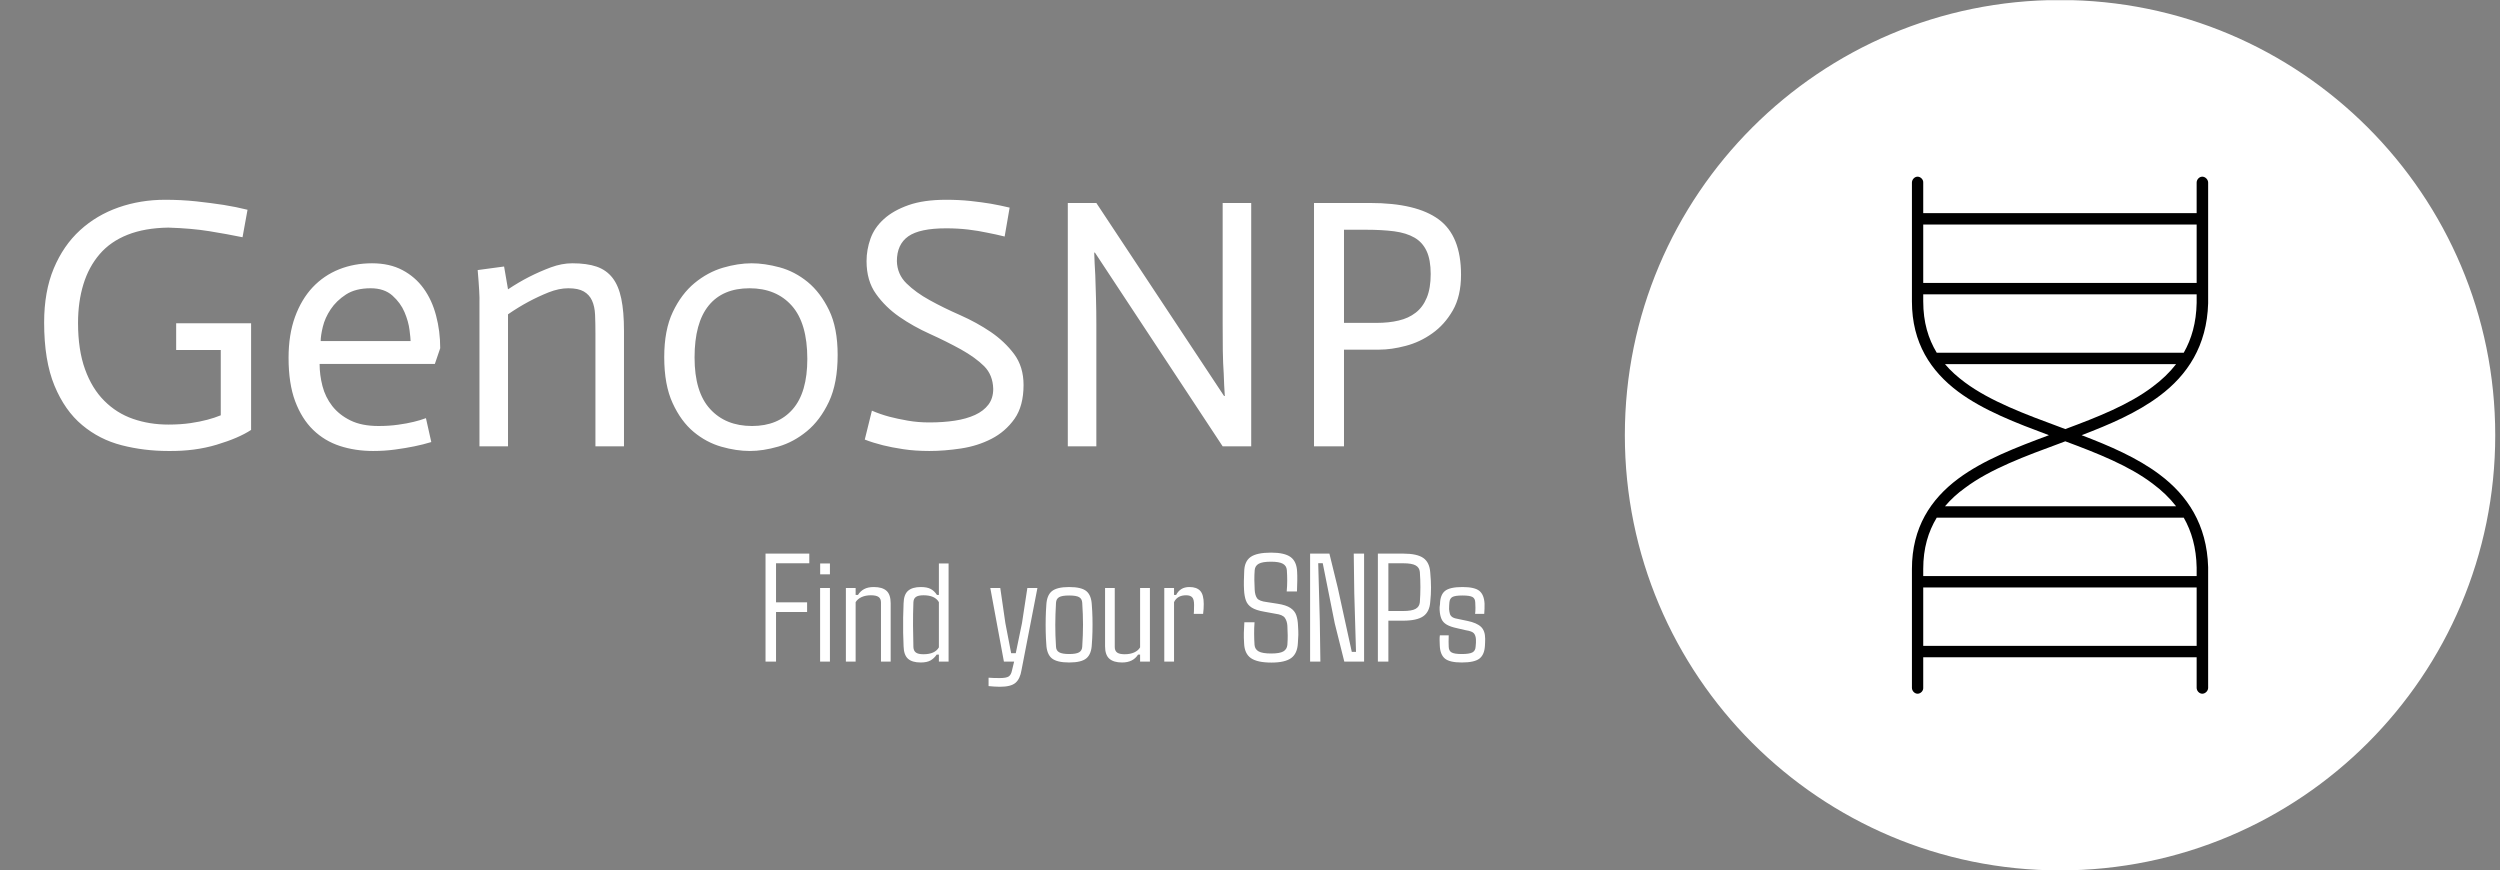 <svg xmlns="http://www.w3.org/2000/svg" version="1.1" xmlns:xlink="http://www.w3.org/1999/xlink" xmlns:svgjs="http://svgjs.dev/svgjs" width="2000" height="696" viewBox="0 0 2000 696"><rect x="0" y="0" width="2000" height="696" fill="#808080" stroke="none"/><g transform="matrix(1,0,0,1,-1.211,0.157)"><svg viewBox="0 0 396 138" data-background-color="#6a2055" preserveAspectRatio="xMidYMid meet" height="696" width="2000" xmlns="http://www.w3.org/2000/svg" xmlns:xlink="http://www.w3.org/1999/xlink"><g id="tight-bounds" transform="matrix(1,0,0,1,0.24,-0.031)"><svg viewBox="0 0 395.52 138.062" height="138.062" width="395.52"><g><svg viewBox="0 0 656.746 229.247" height="138.062" width="395.52"><g transform="matrix(1,0,0,1,0,45.098)"><svg viewBox="0 0 395.52 139.05" height="139.05" width="395.52"><g id="textblocktransform"><svg viewBox="0 0 395.52 139.05" height="139.05" width="395.52" id="textblock"><g><svg viewBox="0 0 395.52 81.201" height="81.201" width="395.52"><g transform="matrix(1,0,0,1,0,0)"><svg width="395.52" viewBox="-1.45 -38.55 206.54 43.2" height="81.201" data-palette-color="#f4e2de"><path d="M31.05-33.15L30.35-29.3Q28.15-29.75 25.68-30.15 23.2-30.55 19.95-30.65L19.95-30.65Q16.65-30.6 14.25-29.65 11.85-28.7 10.33-26.93 8.8-25.15 8.05-22.7 7.3-20.25 7.3-17.3L7.3-17.3Q7.3-13.5 8.28-10.8 9.25-8.1 10.98-6.38 12.7-4.65 15-3.85 17.3-3.05 19.95-3.05L19.95-3.05Q21.65-3.05 23.03-3.25 24.4-3.45 25.43-3.73 26.45-4 27.3-4.35L27.3-4.35 27.3-13.5 21.05-13.5 21.05-17.25 31.55-17.25 31.55-2.3Q29.8-1.15 26.73-0.23 23.65 0.7 19.95 0.65L19.95 0.65Q16.55 0.65 13.43-0.15 10.3-0.95 7.88-2.98 5.45-5 4-8.5 2.55-12 2.55-17.35L2.55-17.35Q2.55-21.7 3.9-24.93 5.25-28.15 7.58-30.28 9.9-32.4 12.98-33.48 16.05-34.55 19.5-34.55L19.5-34.55Q21.75-34.55 23.85-34.33 25.95-34.1 27.7-33.83 29.45-33.55 31.05-33.15L31.05-33.15ZM56.05-3.95L56.8-0.6Q55.65-0.25 54.42 0 53.2 0.25 51.72 0.45 50.25 0.65 48.65 0.65L48.65 0.65Q46.15 0.65 44-0.05 41.85-0.75 40.25-2.3 38.65-3.85 37.72-6.33 36.8-8.8 36.8-12.4L36.8-12.4Q36.8-15.65 37.7-18.13 38.6-20.6 40.17-22.28 41.75-23.95 43.87-24.8 46-25.65 48.5-25.65L48.5-25.65Q50.95-25.65 52.75-24.7 54.55-23.75 55.72-22.13 56.9-20.5 57.47-18.32 58.05-16.15 58.05-13.75L58.05-13.75 57.3-11.55 41.15-11.55Q41.15-10 41.55-8.45 41.95-6.9 42.92-5.65 43.9-4.4 45.47-3.63 47.05-2.85 49.4-2.85L49.4-2.85Q50.9-2.85 52.15-3.03 53.4-3.2 54.32-3.43 55.25-3.65 56.05-3.95L56.05-3.95ZM41.3-14.75L53.9-14.75Q53.9-15.1 53.75-16.3 53.6-17.5 53.05-18.8 52.5-20.1 51.35-21.13 50.2-22.15 48.3-22.15L48.3-22.15Q46.2-22.15 44.85-21.28 43.5-20.4 42.7-19.2 41.9-18 41.6-16.75 41.3-15.5 41.3-14.75L41.3-14.75ZM63.55 0L63.55-20.15Q63.6-21.2 63.3-24.7L63.3-24.7 67-25.2 67.55-22Q69.05-23 70.52-23.75 72-24.5 73.55-25.08 75.1-25.65 76.55-25.65L76.55-25.65Q78.6-25.65 79.97-25.18 81.35-24.7 82.2-23.6 83.05-22.5 83.42-20.7 83.8-18.9 83.8-16.2L83.8-16.2 83.8 0 79.8 0 79.8-15.75Q79.8-17.25 79.75-18.43 79.7-19.6 79.32-20.43 78.95-21.25 78.17-21.7 77.4-22.15 76-22.15L76-22.15Q74.7-22.15 73.25-21.58 71.8-21 70.4-20.25 69-19.5 67.55-18.5L67.55-18.5 67.55 0 63.55 0ZM93.69-12.45L93.69-12.45Q93.69-7.6 95.87-5.23 98.04-2.85 101.74-2.85L101.74-2.85Q105.39-2.85 107.44-5.2 109.49-7.55 109.49-12.25L109.49-12.25Q109.49-17.25 107.32-19.7 105.14-22.15 101.39-22.15L101.39-22.15Q97.64-22.15 95.67-19.73 93.69-17.3 93.69-12.45ZM89.44-12.5L89.44-12.5Q89.44-16.3 90.64-18.82 91.84-21.35 93.69-22.88 95.54-24.4 97.67-25.03 99.79-25.65 101.69-25.65L101.69-25.65Q103.49-25.65 105.62-25.08 107.74-24.5 109.54-23.03 111.34-21.55 112.54-19.07 113.74-16.6 113.74-12.8L113.74-12.8Q113.74-8.85 112.52-6.25 111.29-3.65 109.44-2.13 107.59-0.6 105.44 0.03 103.29 0.65 101.44 0.65L101.44 0.65Q99.54 0.65 97.44 0.05 95.34-0.55 93.57-2.02 91.79-3.5 90.62-6.05 89.44-8.6 89.44-12.5ZM137.84-33.45L137.14-29.4Q135.94-29.7 134.64-29.95L134.64-29.95Q133.49-30.2 132.02-30.38 130.54-30.55 128.94-30.55L128.94-30.55Q125.24-30.55 123.64-29.43 122.04-28.3 122.04-25.95L122.04-25.95Q122.09-24.1 123.39-22.83 124.69-21.55 126.64-20.48 128.59-19.4 130.92-18.38 133.24-17.35 135.19-16.03 137.14-14.7 138.47-12.93 139.79-11.15 139.79-8.6L139.79-8.6Q139.79-5.65 138.52-3.85 137.24-2.05 135.29-1.05 133.34-0.05 131.02 0.3 128.69 0.65 126.59 0.65L126.59 0.65Q124.59 0.65 122.94 0.4 121.29 0.15 120.09-0.15L120.09-0.15Q118.69-0.5 117.54-0.95L117.54-0.95 118.54-5Q119.69-4.5 120.99-4.15L120.99-4.15Q122.14-3.85 123.57-3.6 124.99-3.35 126.59-3.35L126.59-3.35Q128.54-3.35 130.17-3.6 131.79-3.85 132.99-4.4 134.19-4.95 134.87-5.85 135.54-6.75 135.54-8.05L135.54-8.05Q135.49-10 134.27-11.23 133.04-12.45 131.02-13.58 128.99-14.7 126.67-15.75 124.34-16.8 122.39-18.15 120.44-19.5 119.12-21.35 117.79-23.2 117.79-25.95L117.79-25.95Q117.79-27.55 118.34-29.1 118.89-30.65 120.22-31.85 121.54-33.05 123.67-33.8 125.79-34.55 128.94-34.55L128.94-34.55Q130.74-34.55 132.37-34.38 133.99-34.2 135.19-34L135.19-34Q136.59-33.75 137.84-33.45L137.84-33.45ZM145.99 0L145.99-34.1 149.99-34.1 167.89-7.05 167.99-7.05Q167.89-8.5 167.84-10.15L167.84-10.15Q167.74-11.55 167.71-13.38 167.69-15.2 167.69-17.1L167.69-17.1 167.69-34.1 171.69-34.1 171.69 0 167.69 0 149.79-27.15 149.69-27.15Q149.74-25.65 149.84-24L149.84-24Q149.89-22.55 149.94-20.75 149.99-18.95 149.99-17.05L149.99-17.05 149.99 0 145.99 0ZM180.49 0L180.49-34.1 188.34-34.1Q194.84-34.1 197.96-31.8 201.09-29.5 201.09-24.05L201.09-24.05Q201.09-21.05 199.94-19.05 198.79-17.05 197.06-15.83 195.34-14.6 193.34-14.08 191.34-13.55 189.64-13.55L189.64-13.55 184.69-13.55 184.69 0 180.49 0ZM184.69-30.35L184.69-17.3 189.28-17.3Q190.99-17.3 192.36-17.63 193.74-17.95 194.74-18.73 195.74-19.5 196.29-20.83 196.84-22.15 196.84-24.15L196.84-24.15Q196.84-26.15 196.26-27.38 195.69-28.6 194.56-29.25 193.44-29.9 191.74-30.13 190.03-30.35 187.78-30.35L187.78-30.35 184.69-30.35Z" opacity="1" transform="matrix(1,0,0,1,0,0)" fill="#ffffff" class="wordmark-text-0" data-fill-palette-color="primary" id="text-0"></path></svg></g></svg></g><g transform="matrix(1,0,0,1,196.362,97.191)"><svg viewBox="0 0 199.158 41.858" height="41.858" width="199.158"><g transform="matrix(1,0,0,1,0,0)"><svg width="199.158" viewBox="-1.75 -39.18 240.34 51.31" height="41.858" data-palette-color="#f4e2de"><path d="M5.64-16.02L5.64 0 2.25 0 2.25-34.86 16.38-34.86 16.38-31.74 5.64-31.74 5.64-19.14 15.67-19.14 15.67-16.02 5.64-16.02ZM23.04-31.69L23.04-28.17 19.89-28.17 19.89-31.69 23.04-31.69ZM23.04-23.75L23.04 0 19.87 0 19.87-23.75 23.04-23.75ZM31.34-19.19L31.34 0 28.19 0 28.19-23.75 31.34-23.75 31.34-21.53 32.1-21.53Q32.86-22.75 34.09-23.41 35.32-24.07 37.2-24.07L37.2-24.07Q39.96-24.07 41.3-22.86 42.65-21.66 42.65-18.82L42.65-18.82 42.65 0 39.52 0 39.52-19.09Q39.52-20.31 38.75-20.86 37.98-21.41 36.27-21.41L36.27-21.41Q34.57-21.41 33.27-20.83 31.98-20.24 31.34-19.19L31.34-19.19ZM52.34 0.29L52.34 0.29Q49.58 0.29 48.23-0.93 46.89-2.15 46.82-4.96L46.82-4.96Q46.72-6.96 46.68-9.35 46.65-11.74 46.68-14.21 46.72-16.67 46.82-18.82L46.82-18.82Q46.89-21.66 48.27-22.86 49.65-24.07 52.39-24.07L52.39-24.07Q54.41-24.07 55.57-23.45 56.73-22.83 57.59-21.53L57.59-21.53 58.22-21.53 58.22-31.69 61.35-31.69 61.35 0 58.22 0 58.22-2.25 57.51-2.25Q56.68-1.03 55.52-0.37 54.36 0.29 52.34 0.29ZM53.24-2.37L53.24-2.37Q56.93-2.37 58.22-4.59L58.22-4.59 58.22-19.19Q56.95-21.41 53.26-21.41L53.26-21.41Q51.55-21.41 50.79-20.86 50.02-20.31 49.99-19.09L49.99-19.09Q49.85-15.43 49.87-11.66 49.89-7.89 49.99-4.69L49.99-4.69Q50.04-3.49 50.79-2.93 51.53-2.37 53.24-2.37ZM77.92 8.13L77.92 8.13Q77.14 8.13 76.05 8.06 74.96 7.98 74.26 7.91L74.26 7.91 74.26 5.2Q75.77 5.32 77.82 5.32L77.82 5.32Q79.99 5.32 80.76 4.8 81.53 4.27 81.8 2.95L81.8 2.95 82.51 0 79.21 0 74.82-23.75 78.04-23.75 79.68-12.43 81.55-2.71 83.04-2.71 85.05-12.43 86.78-23.75 90.03-23.75 84.9 2.71Q84.44 5.59 82.95 6.86 81.46 8.13 77.92 8.13ZM100.28 0.29L100.28 0.29Q96.3 0.29 94.66-1.07 93.03-2.44 92.9-5.62L92.9-5.62Q92.76-7.42 92.71-9.63 92.66-11.84 92.71-14.09 92.76-16.33 92.9-18.16L92.9-18.16Q93.03-21.34 94.67-22.71 96.32-24.07 100.28-24.07L100.28-24.07Q104.28-24.07 105.88-22.71 107.48-21.34 107.6-18.16L107.6-18.16Q107.75-16.36 107.8-14.15 107.85-11.94 107.8-9.7 107.75-7.47 107.6-5.62L107.6-5.62Q107.48-2.47 105.88-1.09 104.28 0.29 100.28 0.29ZM100.28-2.44L100.28-2.44Q102.52-2.44 103.48-2.99 104.43-3.54 104.5-4.81L104.5-4.81Q104.75-8.62 104.75-11.89 104.75-15.16 104.5-18.97L104.5-18.97Q104.43-20.26 103.5-20.8 102.57-21.34 100.28-21.34L100.28-21.34Q97.98-21.34 97.04-20.8 96.1-20.26 96.03-18.97L96.03-18.97Q95.81-15.16 95.8-11.88 95.79-8.59 96.03-4.81L96.03-4.81Q96.08-3.54 97.07-2.99 98.06-2.44 100.28-2.44ZM117.37 0.29L117.37 0.29Q114.63 0.29 113.25-0.93 111.87-2.15 111.87-4.96L111.87-4.96 111.87-23.75 115-23.75 115-4.69Q115-3.49 115.75-2.93 116.51-2.37 118.22-2.37L118.22-2.37Q119.95-2.37 121.26-2.95 122.57-3.54 123.18-4.59L123.18-4.59 123.18-23.75 126.35-23.75 126.35 0 123.18 0 123.18-2.25 122.52-2.25Q120.91 0.29 117.37 0.29ZM134.14-19.19L134.14 0 130.99 0 130.99-23.75 134.14-23.75 134.14-21.53 134.82-21.53Q135.45-22.75 136.5-23.41 137.55-24.07 139.12-24.07L139.12-24.07Q141.46-24.07 142.59-22.84 143.73-21.61 143.73-18.58L143.73-18.58Q143.73-17.92 143.68-17.02 143.63-16.11 143.53-15.41L143.53-15.41 140.51-15.41Q140.56-15.65 140.57-16.26 140.58-16.87 140.59-17.48 140.61-18.09 140.61-18.31L140.61-18.31Q140.61-20.12 139.99-20.76 139.38-21.41 138.04-21.41L138.04-21.41Q135.19-21.41 134.14-19.19L134.14-19.19ZM165.58 0.32L165.58 0.32Q160.99 0.32 158.93-1.14 156.88-2.59 156.76-5.93L156.76-5.93Q156.64-7.79 156.68-9.3 156.71-10.82 156.84-12.7L156.84-12.7 160.13-12.7Q159.98-10.82 160-8.96 160.01-7.1 160.13-5.37L160.13-5.37Q160.25-3.96 161.47-3.28 162.69-2.61 165.5-2.61L165.5-2.61Q168.26-2.61 169.42-3.28 170.58-3.96 170.73-5.37L170.73-5.37Q170.85-7.1 170.84-8.39 170.82-9.67 170.73-11.57L170.73-11.57Q170.63-13.09 169.93-14.11 169.24-15.14 166.85-15.45L166.85-15.45 163.35-16.09Q160.6-16.55 159.22-17.44 157.84-18.33 157.34-19.74 156.84-21.14 156.74-23.17L156.74-23.17Q156.66-24.51 156.69-26.04 156.71-27.56 156.79-29L156.79-29Q156.84-32.32 158.83-33.75 160.81-35.18 165.5-35.18L165.5-35.18Q169.82-35.18 171.79-33.74 173.75-32.3 173.88-28.98L173.88-28.98Q173.95-27.83 173.93-26.14 173.9-24.44 173.83-22.63L173.83-22.63 170.51-22.63Q170.68-24.37 170.68-26.1 170.68-27.83 170.56-29.54L170.56-29.54Q170.46-30.93 169.27-31.59 168.09-32.25 165.43-32.25L165.43-32.25Q162.67-32.25 161.49-31.59 160.3-30.93 160.18-29.54L160.18-29.54Q160.06-27.98 160.07-26.37 160.08-24.76 160.18-23.17L160.18-23.17Q160.28-21.39 160.95-20.45 161.62-19.51 164.14-19.21L164.14-19.21 167.55-18.68Q170.31-18.26 171.7-17.33 173.1-16.41 173.6-14.98 174.1-13.55 174.17-11.57L174.17-11.57Q174.29-9.77 174.27-8.64 174.24-7.52 174.12-5.93L174.12-5.93Q173.95-2.59 171.96-1.14 169.97 0.32 165.58 0.32ZM181.2-13.09L181.39 0 178.07 0 178.07-34.86 184.3-34.86 187.01-23.8 191.53-3.13 192.89-3.13 192.33-22.12 192.16-34.86 195.5-34.86 195.5 0 189.11 0 186.03-12.33 182.15-31.76 180.69-31.76 181.2-13.09ZM203.34-13.21L203.34 0 199.95 0 199.95-34.86 208.17-34.86Q212.59-34.86 214.62-33.45 216.64-32.03 216.86-28.76L216.86-28.76Q217.11-26.03 217.11-23.83 217.11-21.63 216.86-19.31L216.86-19.31Q216.64-16.06 214.61-14.64 212.57-13.21 208.08-13.21L208.08-13.21 203.34-13.21ZM208.17-31.74L203.34-31.74 203.34-16.33 208.08-16.33Q210.91-16.33 212.14-17.03 213.37-17.72 213.5-19.17L213.5-19.17Q213.86-24.02 213.5-28.93L213.5-28.93Q213.37-30.37 212.15-31.05 210.93-31.74 208.17-31.74L208.17-31.74ZM227.04 0.29L227.04 0.29Q223.11 0.29 221.59-0.98 220.06-2.25 219.94-5.13L219.94-5.13Q219.89-5.88 219.88-6.82 219.86-7.76 219.96-8.47L219.96-8.47 222.82-8.47Q222.77-7.35 222.78-6.41 222.79-5.47 222.82-4.81L222.82-4.81Q222.84-3.47 223.76-2.95 224.67-2.44 227.04-2.44L227.04-2.44Q229.46-2.44 230.45-2.95 231.44-3.47 231.51-4.81L231.51-4.81Q231.58-5.64 231.61-6.04 231.63-6.45 231.61-7.2L231.61-7.2Q231.53-8.45 230.95-9.13 230.36-9.81 228.41-10.11L228.41-10.11 225.55-10.77Q223.36-11.23 222.16-11.94 220.96-12.65 220.48-13.78 219.99-14.92 219.89-16.65L219.89-16.65Q219.82-17.53 220.01-18.58L220.01-18.58Q220.06-21.53 221.61-22.8 223.16-24.07 227.26-24.07L227.26-24.07Q231.19-24.07 232.72-22.83 234.24-21.58 234.39-18.73L234.39-18.73Q234.39-17.99 234.38-17.05 234.37-16.11 234.29-15.41L234.29-15.41 231.34-15.41Q231.46-16.26 231.45-17.36 231.44-18.46 231.39-19.07L231.39-19.07Q231.36-20.36 230.5-20.85 229.63-21.34 227.26-21.34L227.26-21.34Q224.87-21.34 224-20.85 223.14-20.36 223.04-19.07L223.04-19.07Q223.01-18.46 222.97-18.05 222.92-17.65 222.94-16.94L222.94-16.94Q223.01-16.09 223.2-15.43 223.38-14.77 224.03-14.34 224.67-13.92 226.14-13.7L226.14-13.7 228.87-13.13Q231.85-12.52 233.22-11.24 234.59-9.96 234.59-7.37L234.59-7.37Q234.59-6.84 234.57-6.23 234.56-5.62 234.51-5.05L234.51-5.05Q234.34-2.2 232.72-0.95 231.1 0.29 227.04 0.29Z" opacity="1" transform="matrix(1,0,0,1,0,0)" fill="#ffffff" class="slogan-text-1" data-fill-palette-color="secondary" id="text-1"></path></svg></g></svg></g></svg></g></svg></g><g transform="matrix(1,0,0,1,427.5,0)"><svg viewBox="0 0 229.247 229.247" height="229.247" width="229.247"><g><svg></svg></g><g id="icon-0"><svg viewBox="0 0 229.247 229.247" height="229.247" width="229.247"><g><path d="M0 114.623c0-63.305 51.319-114.623 114.623-114.623 63.305 0 114.623 51.319 114.624 114.623 0 63.305-51.319 114.623-114.624 114.624-63.305 0-114.623-51.319-114.623-114.624zM114.623 223.138c59.931 0 108.515-48.584 108.515-108.515 0-59.931-48.584-108.515-108.515-108.515-59.931 0-108.515 48.584-108.515 108.515 0 59.931 48.584 108.515 108.515 108.515z" data-fill-palette-color="accent" fill="#ffffff" stroke="transparent"></path><ellipse rx="113.477" ry="113.477" cx="114.623" cy="114.623" fill="#ffffff" stroke="transparent" stroke-width="0" fill-opacity="1" data-fill-palette-color="accent"></ellipse></g><g transform="matrix(1,0,0,1,75.614,46.533)"><svg viewBox="0 0 78.018 136.18" height="136.18" width="78.018"><g><svg xmlns="http://www.w3.org/2000/svg" xmlns:xlink="http://www.w3.org/1999/xlink" version="1.1" x="0" y="0" viewBox="29.581 14.359 40.837 71.281" enable-background="new 0 0 100 100" xml:space="preserve" height="136.18" width="78.018" class="icon-cg-0" data-fill-palette-color="quaternary" id="cg-0"><g fill="#6a2055" data-fill-palette-color="quaternary"><path fill-rule="evenodd" clip-rule="evenodd" d="M30.359 14.359c-0.417 0-0.778 0.393-0.778 0.814v16.389c0 5.725 2.614 9.625 6.37 12.432 3.505 2.61 8.012 4.322 12.519 6.005-4.507 1.684-9.014 3.396-12.519 6.006-3.756 2.806-6.37 6.707-6.37 12.432v16.39c0 0.421 0.361 0.813 0.778 0.813 0.418 0 0.807-0.393 0.779-0.813v-4.21h37.695v4.21c0 0.421 0.361 0.813 0.778 0.813s0.807-0.393 0.807-0.813V68.213c0 0 0 0 0-0.027-0.167-5.865-2.865-9.907-6.704-12.77-3.061-2.301-6.844-3.929-10.738-5.416 3.895-1.487 7.678-3.115 10.738-5.416 3.839-2.863 6.537-6.904 6.704-12.769 0-0.028 0-0.028 0-0.028V15.173c0-0.421-0.39-0.814-0.807-0.814s-0.778 0.393-0.778 0.814v4.209H31.139v-4.209C31.166 14.752 30.777 14.359 30.359 14.359L30.359 14.359zM31.139 20.955h37.695v8.054H31.139V20.955L31.139 20.955zM31.139 30.58h37.695v1.179c-0.056 2.75-0.696 4.967-1.781 6.875 0 0 0 0-0.027 0H33.002c-1.168-1.936-1.863-4.209-1.863-7.072V30.58L31.139 30.58zM34.143 40.206h31.854c-0.891 1.15-1.976 2.189-3.228 3.115-3.255 2.47-7.595 4.182-12.046 5.837-0.222-0.084-0.444-0.168-0.667-0.252-4.868-1.796-9.681-3.592-13.158-6.174C35.84 41.946 34.922 41.132 34.143 40.206L34.143 40.206zM50.723 50.842c4.451 1.656 8.791 3.368 12.046 5.837 1.252 0.927 2.337 1.965 3.228 3.115H34.143c0.779-0.926 1.697-1.768 2.755-2.525 3.478-2.61 8.29-4.378 13.158-6.174C50.278 51.011 50.501 50.926 50.723 50.842L50.723 50.842zM67.053 61.366c1.085 1.908 1.726 4.125 1.781 6.875v1.179H31.139v-0.982c0-2.862 0.695-5.136 1.863-7.071h34.023C67.053 61.366 67.053 61.366 67.053 61.366L67.053 61.366zM31.139 70.991h37.695v8.055H31.139V70.991L31.139 70.991z" fill="#000000" data-fill-palette-color="quaternary"></path></g></svg></g></svg></g></svg></g></svg></g></svg></g><defs></defs></svg><rect width="395.52" height="138.062" fill="none" stroke="none" visibility="hidden"></rect></g></svg></g></svg>